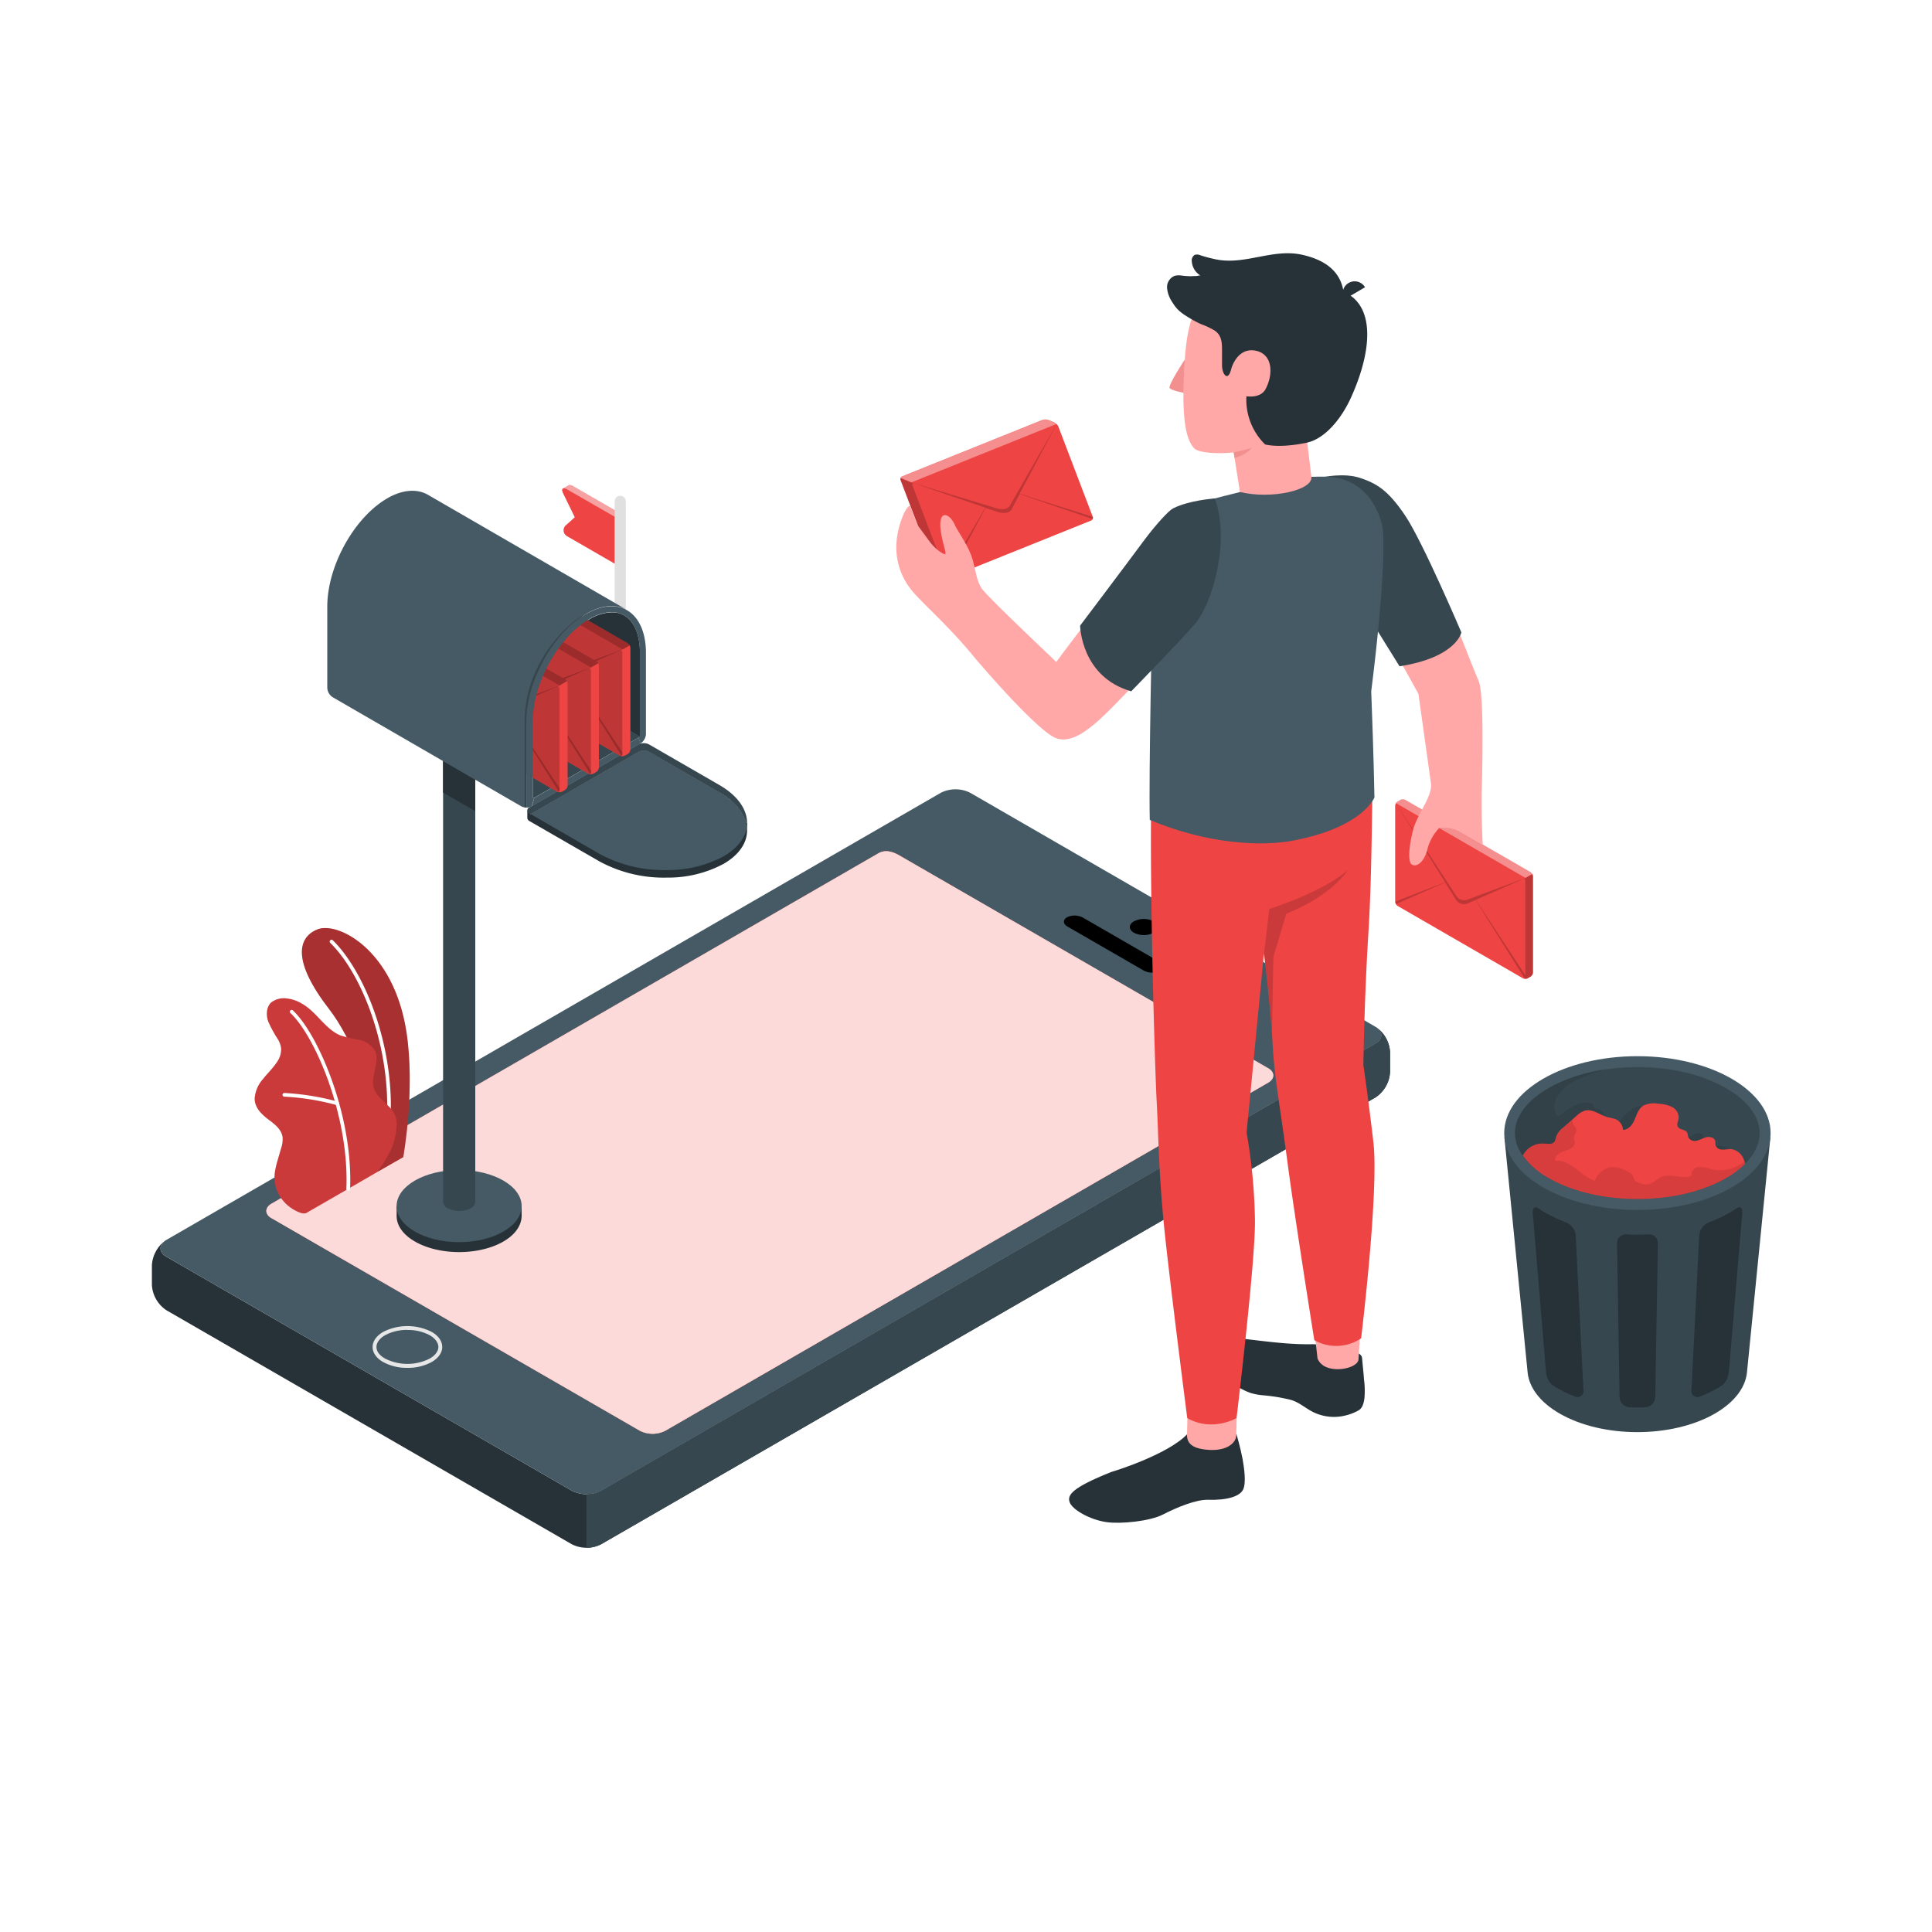 <?xml version="1.0" encoding="UTF-8"?>
<svg class="animated" version="1.1" viewBox="0 0 500 500" xmlns="http://www.w3.org/2000/svg">
<style>svg#freepik_stories-inbox-cleanup:not(.animated) .animable {opacity: 0;}svg#freepik_stories-inbox-cleanup.animated #freepik--Device--inject-5 {animation: 1.6s 1 forwards cubic-bezier(.36,-0.01,.5,1.38) slideUp;animation-delay: 0s;}svg#freepik_stories-inbox-cleanup.animated #freepik--trash-can--inject-5 {animation: 1.5s Infinite  linear floating;animation-delay: 0s;}            @keyframes slideUp {                0% {                    opacity: 0;                    transform: translateY(30px);                }                100% {                    opacity: 1;                    transform: inherit;                }            }                    @keyframes floating {                0% {                    opacity: 1;                    transform: translateY(0px);                }                50% {                    transform: translateY(-10px);                }                100% {                    opacity: 1;                    transform: translateY(0px);                }            }        .animator-hidden { display: none; }</style>
<g class="animable animator-hidden" style="transform-origin:251.12px 333.69px">
<ellipse class="animable" cx="251.12" cy="333.69" rx="238.53" ry="140.13" fill="#f5f5f5" style="transform-origin:251.12px 333.69px"/>
</g>
<g class="animable animator-hidden" fill="#e0e0e0" style="transform-origin:247.232px 312.245px">
<path class="animable" d="m35.08 343.63 112.6 65a10.25 10.25 0 0 0 9.28 0l212.04-122.41c2.56-1.48 2.56-3.88 0-5.36l-112.6-65a10.25 10.25 0 0 0-9.28 0l-212 122.42c-2.6 1.47-2.6 3.87-0.04 5.35z" style="transform-origin:202.042px 312.245px"/>
<ellipse id="c" class="animable" cx="423.78" cy="358.9" rx="37.52" ry="21.66" style="transform-origin:423.78px 358.9px"/>
<ellipse class="animable" cx="319.05" cy="373.47" rx="55.81" ry="32.22" style="transform-origin:319.05px 373.47px"/>
</g>
<g class="animable" style="transform-origin:199.53px 302.417px">
<g class="animable" style="transform-origin:199.53px 302.417px">
<g class="animable" style="transform-origin:199.53px 302.417px">
<path class="animable" d="M42.6,321.2c-1.57,1.22-1.4,3,.51,4.06L148,385.8a8.5,8.5,0,0,0,7.63,0L355.94,270.11c1.94-1.12,2.1-2.88.45-4.1a8.5,8.5,0,0,1,3.36,6.31v5A8.41,8.41,0,0,1,356,284L155.59,399.64a8.41,8.41,0,0,1-7.63,0L43.12,339.12a8.38,8.38,0,0,1-3.81-6.61l0-5.05A8.53,8.53,0,0,1,42.6,321.2Z" fill="#263238" style="transform-origin:199.53px 333.283px"/>
<path class="animable" d="M43.11,325.26,148,385.8a8.5,8.5,0,0,0,7.63,0L355.94,270.11c2.1-1.21,2.11-3.19,0-4.4L251.1,205.18a8.47,8.47,0,0,0-7.63,0L43.11,320.86C41,322.08,41,324.05,43.11,325.26ZM227.35,220.83c1.8-1,3.68-.44,5.48.61l95.33,55c1.8,1,1.81,2.73,0,3.77l-156,90.07a7.28,7.28,0,0,1-6.54,0L70.3,315.27c-1.81-1-1.81-2.73,0-3.77Z" fill="#455a64" style="transform-origin:199.523px 295.488px"/>
<path class="animable" d="M356.39,266a8.5,8.5,0,0,1,3.36,6.31v5A8.43,8.43,0,0,1,356,284L155.59,399.64a7.91,7.91,0,0,1-3.82.92V386.7a7.87,7.87,0,0,0,3.82-.91L355.94,270.11C357.88,269,358,267.23,356.39,266Z" fill="#37474f" style="transform-origin:255.76px 333.28px"/>
<path class="animable" d="m293.46 241.39c-1.41-0.82-1.41-2.14 0-2.95a5.64 5.64 0 0 1 5.12 0c1.41 0.81 1.41 2.13 0 2.95a5.7 5.7 0 0 1-5.12 0z" style="transform-origin:296.02px 239.911px"/>
<path class="animable" d="m105.44 354a12.81 12.81 0 0 1-6.27-1.5c-1.77-1-2.74-2.41-2.74-3.9s1-2.89 2.74-3.91a13.85 13.85 0 0 1 12.54 0c1.77 1 2.74 2.41 2.74 3.91s-1 2.88-2.74 3.9a12.81 12.81 0 0 1-6.27 1.5zm0-9.82a11.89 11.89 0 0 0-5.77 1.37c-1.45 0.84-2.24 1.92-2.24 3.05s0.79 2.2 2.24 3a12.78 12.78 0 0 0 11.54 0c1.44-0.84 2.24-1.92 2.24-3s-0.8-2.21-2.24-3.05a11.89 11.89 0 0 0-5.77-1.35z" fill="#e6e6e6" style="transform-origin:105.44px 348.596px"/>
<path class="animable" d="M296,251.18l-19.74-11.39c-1.17-.68-1.23-1.75-.13-2.39a4.56,4.56,0,0,1,4.13.08L300,248.87c1.18.68,1.23,1.75.13,2.39A4.56,4.56,0,0,1,296,251.18Z" style="transform-origin:288.132px 244.33px"/>
<path class="animable" d="M227.35,220.83c1.8-1,3.68-.44,5.48.61l95.33,55c1.8,1,1.81,2.73,0,3.77l-156,90.07a7.28,7.28,0,0,1-6.54,0L70.3,315.27c-1.81-1-1.81-2.73,0-3.77Z" fill="#ef4444" style="transform-origin:199.228px 295.681px"/>
<path class="animable" d="M227.35,220.83c1.8-1,3.68-.44,5.48.61l95.33,55c1.8,1,1.81,2.73,0,3.77l-156,90.07a7.28,7.28,0,0,1-6.54,0L70.3,315.27c-1.81-1-1.81-2.73,0-3.77Z" fill="#fff" opacity=".8" style="transform-origin:199.228px 295.681px"/>
</g>
</g>
</g>
<g class="animable" style="transform-origin:85.977px 277.104px">
<g class="animable" style="transform-origin:85.977px 277.104px">
<path class="animable" d="m97.73 303.26 6.63-3.79s3.18-17.52 0.8-32.58c-3.34-21.17-17.76-28.47-23-26.37s-6.46 8.38 3 20.61c5.57 7.22 12.75 22.48 12.57 42.13z" fill="#ef4444" style="transform-origin:92.085px 271.717px"/>
<path class="animable" d="m97.73 303.26 6.63-3.79s3.18-17.52 0.8-32.58c-3.34-21.17-17.76-28.47-23-26.37s-6.46 8.38 3 20.61c5.57 7.22 12.75 22.48 12.57 42.13z" opacity=".3" style="transform-origin:92.085px 271.717px"/>
<path class="animable" d="M100.13,294.85h-.06a.49.49,0,0,1-.41-.54c2.74-19.82-5.23-41.54-14.19-50.29a.47.47,0,0,1,.66-.68c9.12,8.92,17.25,31,14.47,51.1A.47.47,0,0,1,100.13,294.85Z" fill="#fff" style="transform-origin:93.24px 269.028px"/>
<path class="animable" d="M79.34,313.88c-1,.6-3.21-.71-4-1.26A10,10,0,0,1,72,308.8a9.33,9.33,0,0,1-.83-5.63,22.38,22.38,0,0,1,.71-3l.84-2.9a7.37,7.37,0,0,0,.42-2.93c-.25-2-2-3.38-3.62-4.58-1.77-1.32-3.62-3.07-3.61-5.46a8.46,8.46,0,0,1,2.11-5c1.14-1.45,2.5-2.73,3.53-4.25a5.88,5.88,0,0,0,1.21-3.72,6.24,6.24,0,0,0-.81-2.32,31.94,31.94,0,0,1-2.54-4.66c-.58-1.67-.5-3.75.8-4.94a5.49,5.49,0,0,1,4.12-1,9.47,9.47,0,0,1,3.82,1.35c3.8,2.11,6,6.6,10,8.23A40.37,40.37,0,0,0,93,269.15a6,6,0,0,1,4,2.75c1.47,3-1.27,6.59-.23,9.73.92,2.77,3.62,3.83,5.13,6.33a6,6,0,0,1,.71,3.64,17.51,17.51,0,0,1-1.53,6.13,44.4,44.4,0,0,1-3.37,5.53C97.67,303.32,79.5,313.79,79.34,313.88Z" fill="#ef4444" style="transform-origin:84.282px 286.188px"/>
<path class="animable" d="M79.34,313.88c-1,.6-3.21-.71-4-1.26A10,10,0,0,1,72,308.8a9.33,9.33,0,0,1-.83-5.63,22.38,22.38,0,0,1,.71-3l.84-2.9a7.37,7.37,0,0,0,.42-2.93c-.25-2-2-3.38-3.62-4.58-1.77-1.32-3.62-3.07-3.61-5.46a8.46,8.46,0,0,1,2.11-5c1.14-1.45,2.5-2.73,3.53-4.25a5.88,5.88,0,0,0,1.21-3.72,6.24,6.24,0,0,0-.81-2.32,31.94,31.94,0,0,1-2.54-4.66c-.58-1.67-.5-3.75.8-4.94a5.49,5.49,0,0,1,4.12-1,9.47,9.47,0,0,1,3.82,1.35c3.8,2.11,6,6.6,10,8.23A40.37,40.37,0,0,0,93,269.15a6,6,0,0,1,4,2.75c1.47,3-1.27,6.59-.23,9.73.92,2.77,3.62,3.83,5.13,6.33a6,6,0,0,1,.71,3.64,17.51,17.51,0,0,1-1.53,6.13,44.4,44.4,0,0,1-3.37,5.53C97.67,303.32,79.5,313.79,79.34,313.88Z" opacity=".15" style="transform-origin:84.282px 286.188px"/>
<path class="animable" d="M90.1,308.15h0a.47.47,0,0,1-.46-.49c.78-18.76-8.06-39.48-14.49-45.5a.46.46,0,0,1,0-.66.47.47,0,0,1,.66,0c6.56,6.14,15.58,27.2,14.79,46.23A.47.47,0,0,1,90.1,308.15Z" fill="#fff" style="transform-origin:82.829px 284.758px"/>
<path class="animable" d="M87.29,286a.32.32,0,0,1-.14,0,63.33,63.33,0,0,0-13.62-2.19.48.48,0,0,1,0-.95,65.16,65.16,0,0,1,13.86,2.24.47.47,0,0,1-.14.92Z" fill="#fff" style="transform-origin:80.422px 284.44px"/>
</g>
</g>
<g class="animable" style="transform-origin:139.022px 224.778px">
<g class="animable" style="transform-origin:139.022px 224.778px">
<path class="animable" d="M160.58,132.9l-12.23-7.06c-.55-.31-.94-.39-1.16-.27l-1.49.87c-.26.14-.25.59.08,1.27l3,6.16-2.22,2a1.73,1.73,0,0,0,.33,2.94l12.22,7.06,1.5-.86Z" fill="#ef4444" style="transform-origin:153.064px 135.693px"/>
<path class="animable" d="M160.58,132.9l-12.23-7.06c-.55-.31-.94-.39-1.16-.27l-1.49.87c-.26.14-.25.59.08,1.27l3,6.16-2.22,2a1.73,1.73,0,0,0,.33,2.94l12.22,7.06,1.5-.86Z" fill="#fff" opacity=".5" style="transform-origin:153.064px 135.693px"/>
<path class="animable" d="M146.86,126.71c-1.2-.7-1.68-.25-1.08,1l3,6.16-2.22,2a1.73,1.73,0,0,0,.33,2.94l12.22,7.06V133.76Z" fill="#ef4444" style="transform-origin:152.316px 136.125px"/>
<path class="animable" d="m160.52 171.81a1.45 1.45 0 0 1-1.44-1.44v-40.62a1.44 1.44 0 0 1 2.88 0v40.62a1.45 1.45 0 0 1-1.44 1.44z" fill="#e0e0e0" style="transform-origin:160.52px 150.06px"/>
<path class="animable" d="m102.65 314.67v-2.54h0.62a10 10 0 0 1 4.11-4c6.32-3.65 16.56-3.65 22.88 0a10 10 0 0 1 4.11 4h0.63v2.46c0 2.43-1.52 4.86-4.73 6.72-6.32 3.64-16.56 3.64-22.88 0-3.18-1.83-4.76-4.24-4.74-6.64z" fill="#263238" style="transform-origin:118.825px 314.716px"/>
<ellipse class="animable" cx="118.82" cy="312.13" rx="16.18" ry="9.34" fill="#455a64" style="transform-origin:118.82px 312.13px"/>
<path class="animable" d="M123,186.44V311a2.07,2.07,0,0,1-1.22,1.7,6.5,6.5,0,0,1-5.89,0,2.07,2.07,0,0,1-1.22-1.7V186.44Z" fill="#37474f" style="transform-origin:118.835px 249.923px"/>
<polygon class="animable" points="114.66 196.95 114.66 205.12 122.99 209.92 122.99 201.77" fill="#263238" style="transform-origin:118.825px 203.435px"/>
<path class="animable" d="M150.11,181.7l15.4,8.9a1.11,1.11,0,0,1-.3.31l-26.94,15.55c-.23.13-.41,0-.41-.24V186.81a30.31,30.31,0,0,1,2.25-10.88Z" fill="#37474f" style="transform-origin:151.685px 191.221px"/>
<path class="animable" d="m165.63 169v21.72l-25.51-14.73a2 2 0 0 1 0.08-0.22c2.74-6.83 7.35-12.63 12.35-15.5a11.65 11.65 0 0 1 5.77-1.79c4.51-0.05 7.31 3.98 7.31 10.52z" fill="#263238" style="transform-origin:152.875px 174.6px"/>
<path class="animable" d="M193.34,214.92V213h-.18v.27a8.7,8.7,0,0,0-.51-1.57,14.65,14.65,0,0,0-6.44-6.54L168,194.61a3,3,0,0,0-2.75,0L137.36,210.7a3.85,3.85,0,0,1-.89-1v2h0a1,1,0,0,0,.57.8L155.27,223a34.86,34.86,0,0,0,17.44,4.12,30.32,30.32,0,0,0,14.51-3.53c4.1-2.36,6.12-5.48,6.12-8.67Z" fill="#263238" style="transform-origin:164.905px 210.705px"/>
<path class="animable" d="m192.65 211.68a14.65 14.65 0 0 0-6.44-6.54l-18.21-10.53a3 3 0 0 0-2.75 0l-27.89 16.09 17.91 10.35a34.86 34.86 0 0 0 17.44 4.12 30.32 30.32 0 0 0 14.51-3.53c3.68-2.12 5.69-4.85 6.06-7.7a8.32 8.32 0 0 0-0.63-2.26z" fill="#455a64" style="transform-origin:165.32px 209.73px"/>
<path class="animable" d="M193.28,213.94a8.32,8.32,0,0,0-.63-2.26,14.65,14.65,0,0,0-6.44-6.54L168,194.61a3,3,0,0,0-2.75,0L137.36,210.7l-.32-.18a.83.83,0,0,1,0-1.58l28.19-16.28a3,3,0,0,1,2.75,0l18.23,10.52c3.28,1.9,5.42,4.18,6.44,6.55a8.49,8.49,0,0,1,.65,2.4A7.82,7.82,0,0,1,193.28,213.94Z" fill="#37474f" style="transform-origin:164.904px 203.133px"/>
<polygon class="animable" points="137.65 208.66 165.84 192.38 165.22 190.91 138.28 206.47" fill="#455a64" style="transform-origin:151.745px 199.785px"/>
<g class="animable" style="transform-origin:144.255px 171.12px">
<path class="animable" d="M163.15,167.66a1.5,1.5,0,0,0-.67-1.17l-34.33-19.81a1.44,1.44,0,0,0-1.34,0l-.76.43a1.5,1.5,0,0,0-.67,1.16v26.32a1.5,1.5,0,0,0,.67,1.16l34.33,19.81a1.44,1.44,0,0,0,1.34,0l.76-.43a1.51,1.51,0,0,0,.67-1.16Z" fill="#ef4444" style="transform-origin:144.265px 171.12px"/>
<path class="animable" d="M163,167l-1.9,1.1-35.47-20.48a1.42,1.42,0,0,1,.47-.5l.76-.43a1.44,1.44,0,0,1,1.34,0l34.32,19.81A1.44,1.44,0,0,1,163,167Z" opacity=".35" style="transform-origin:144.315px 157.312px"/>
<path class="animable" d="m160.89 195.71z" fill="#ef4444" style="transform-origin:160.89px 195.71px"/>
<path class="animable" d="M161.05,168.09l-.35.21a.58.58,0,0,1,.35.57v26.31a.46.46,0,0,1-.21.44.44.44,0,0,1-.32,0l-.14-.06-34.33-19.82a1.5,1.5,0,0,1-.67-1.16V148.28a1.4,1.4,0,0,1,.2-.67Z" opacity=".2" style="transform-origin:143.216px 171.63px"/>
<path class="animable" d="M161.05,168.09,145.15,174a2.6,2.6,0,0,1-3.07-1l-2.55-3.91-14.08-21.57L139,169.26l-13.64,5.34a1.49,1.49,0,0,0,.21.67l13.47-6,3,4.75a2.58,2.58,0,0,0,3.23,1l2.11-.93,13.47,21.49a.46.46,0,0,0,.21-.44v-.44L147.44,174.1Z" opacity=".2" style="transform-origin:143.211px 171.55px"/>
</g>
<g id="freepik--letter--inject-5" class="animable" style="transform-origin:136.115px 175.775px">
<path class="animable" d="M155,172.31a1.47,1.47,0,0,0-.67-1.16L120,151.33a1.53,1.53,0,0,0-1.35,0l-.75.44a1.47,1.47,0,0,0-.67,1.16v26.31a1.47,1.47,0,0,0,.67,1.16l34.32,19.82a1.5,1.5,0,0,0,1.34,0l.76-.44a1.47,1.47,0,0,0,.67-1.16Z" fill="#ef4444" style="transform-origin:136.115px 175.775px"/>
<path class="animable" d="m154.83 171.65-1.91 1.1-35.47-20.48a1.44 1.44 0 0 1 0.48-0.5l0.76-0.44a1.5 1.5 0 0 1 1.34 0l34.32 19.82a1.36 1.36 0 0 1 0.48 0.5z" opacity=".35" style="transform-origin:136.14px 161.961px"/>
<path class="animable" d="m152.77 200.37z" fill="#ef4444" style="transform-origin:152.77px 200.37px"/>
<path class="animable" d="M152.93,172.75l-.35.21a.58.58,0,0,1,.35.57v26.31a.46.46,0,0,1-.21.44.44.44,0,0,1-.32,0l-.14-.06-34.33-19.82a1.5,1.5,0,0,1-.67-1.16V152.94a1.4,1.4,0,0,1,.2-.67Z" opacity=".2" style="transform-origin:135.096px 176.29px"/>
<path class="animable" d="M152.92,172.75,137,178.69a2.59,2.59,0,0,1-3.07-1l-2.55-3.91L117.33,152.2l13.57,21.71-13.64,5.34a1.32,1.32,0,0,0,.21.67L130.94,174l3,4.74a2.59,2.59,0,0,0,3.24,1l2.11-.94,13.47,21.5a.49.49,0,0,0,.2-.45v-.43l-13.6-20.64Z" opacity=".2" style="transform-origin:135.111px 176.25px"/>
</g>
<g id="freepik--letter--inject-5" class="animable" style="transform-origin:128.015px 180.431px">
<path class="animable" d="M146.9,177a1.47,1.47,0,0,0-.67-1.16L111.9,156a1.47,1.47,0,0,0-1.34,0l-.76.44a1.47,1.47,0,0,0-.67,1.16V183.9a1.49,1.49,0,0,0,.67,1.16l34.33,19.82a1.5,1.5,0,0,0,1.34,0l.76-.44a1.49,1.49,0,0,0,.67-1.16Z" fill="#ef4444" style="transform-origin:128.015px 180.438px"/>
<path class="animable" d="m146.7 176.31-1.9 1.1-35.47-20.48a1.34 1.34 0 0 1 0.47-0.5l0.76-0.44a1.44 1.44 0 0 1 1.34 0l34.33 19.82a1.34 1.34 0 0 1 0.47 0.5z" opacity=".35" style="transform-origin:128.015px 166.617px"/>
<path class="animable" d="m144.64 205z" fill="#ef4444" style="transform-origin:144.64px 205px"/>
<path class="animable" d="M144.8,177.4l-.35.21a.58.58,0,0,1,.35.57v26.31a.46.46,0,0,1-.21.44.44.44,0,0,1-.32,0l-.14-.06L109.8,185.06a1.5,1.5,0,0,1-.67-1.16V157.59a1.4,1.4,0,0,1,.2-.67Z" opacity=".2" style="transform-origin:126.966px 180.94px"/>
<path class="animable" d="M144.8,177.41l-15.9,5.93a2.56,2.56,0,0,1-3.06-1l-2.56-3.92L109.2,156.85l13.57,21.72-13.64,5.34a1.54,1.54,0,0,0,.21.67l13.47-6,3,4.75a2.58,2.58,0,0,0,3.23,1l2.11-.93,13.47,21.49a.46.46,0,0,0,.21-.44v-.44l-13.61-20.64Z" opacity=".2" style="transform-origin:126.981px 180.87px"/>
</g>
<path class="animable" d="M162.06,157.73c-2.73-1.43-6.35-1.18-10.31,1.11-4.45,2.56-8.46,7.19-11.27,12.51a39.18,39.18,0,0,0-1.76,3.78,31.9,31.9,0,0,0-2.45,11.68V209a2.89,2.89,0,0,1-1.37-.33L86.07,180.42A3.07,3.07,0,0,1,84.7,178V157c0-10.52,6.93-23,15.47-28,4-2.34,7.73-2.53,10.49-1v0Z" fill="#455a64" style="transform-origin:123.38px 168.007px"/>
<path class="animable" d="m138.72 175.13a31.9 31.9 0 0 0-2.45 11.68v22.19a2.73 2.73 0 0 1-0.5-0.05v-22.13c0-16.32 12.55-26.69 16-28-4.45 2.56-8.46 7.19-11.27 12.51a39.18 39.18 0 0 0-1.78 3.8z" fill="#37474f" style="transform-origin:143.77px 183.91px"/>
<path class="animable" d="M138.28,206.46c-.23.14-.42,0-.42-.23V186.81a30.28,30.28,0,0,1,2.26-10.87,2,2,0,0,1,.08-.22,36.4,36.4,0,0,1,1.88-4c2.74-5.06,6.48-9.22,10.47-11.51a11.65,11.65,0,0,1,5.77-1.79,6.38,6.38,0,0,1,3,.73c2.69,1.44,4.27,4.92,4.27,9.79v21.24a.9.9,0,0,1-.41.72l.62,1.47.14-.09a2.46,2.46,0,0,0,.57-.55h0a3,3,0,0,0,.66-1.74V169c0-5.63-2-9.55-5.15-11.21-2.74-1.44-6.35-1.19-10.32,1.1-4.44,2.56-8.45,7.19-11.27,12.51a39.09,39.09,0,0,0-1.75,3.78,31.9,31.9,0,0,0-2.45,11.68V209h.24a2.75,2.75,0,0,0,1.13-.32Z" fill="#455a64" style="transform-origin:151.7px 182.948px"/>
</g>
</g>
<g id="a" class="animable" style="transform-origin:423.76px 321.988px">
<g class="animable" style="transform-origin:423.76px 321.988px">
<path class="animable" d="m458.17 294.35h-68.83l6 60.78c0.37 3.89 3.13 7.72 8.28 10.69 11.11 6.42 29.11 6.42 40.22 0 5.15-3 7.9-6.8 8.28-10.69z" fill="#37474f" style="transform-origin:423.755px 332.493px"/>
<ellipse class="animable" cx="423.76" cy="293.24" rx="34.47" ry="19.9" fill="#455a64" style="transform-origin:423.76px 293.24px"/>
<path class="animable" d="m423.76 310.3c-8.72 0-16.87-1.93-23-5.44-5.59-3.23-8.67-7.36-8.67-11.62s3.08-8.39 8.67-11.62c6.09-3.51 14.24-5.45 23-5.45s16.87 1.94 22.95 5.45c5.6 3.23 8.68 7.36 8.68 11.62s-3.08 8.39-8.68 11.62c-6.08 3.51-14.23 5.44-22.95 5.44z" fill="#37474f" style="transform-origin:423.74px 293.235px"/>
<path class="animable" d="M447.42,297.27c-1.72-1.29-4.78-.12-6-1.92-.38-.57-.45-1.34-1-1.78-1.6-1.32-4,2.26-5.7,1-.62-.45-.78-1.41-1.47-1.72-.51-.22-1.09,0-1.64,0a3.3,3.3,0,0,1-2.58-2.22,11.6,11.6,0,0,0-1.59-3.21,3.54,3.54,0,0,0-2.29-1.13c-2.16-.19-3.93,1.57-5.38,3.18-.23.26-.47.52-.7.79a5.2,5.2,0,0,1-1.49,1.28,1.33,1.33,0,0,1-1,.14,1.43,1.43,0,0,1-.79-.81c-.61-1.32-.47-3.35-1.88-3.72-.38-.1-.83-.05-1.13-.31s-.29-.65-.5-.94a1.55,1.55,0,0,0-1.19-.5c-2.9-.22-5.46,1.73-7.71,3.57-1.21-.8-1.34-2.57-.88-4,1.16-3.46,4.81-5.37,8.23-6.65,1.6-.6,3.23-1.13,4.87-1.61a42,42,0,0,0-14.89,4.85c-5.59,3.23-8.67,7.36-8.67,11.62s3.08,8.39,8.67,11.62c6.09,3.51,14.24,5.44,23,5.44s16.87-1.93,22.95-5.44l.36-.22c.34-.71.65-1.43.92-2.17C448.63,300.71,448.91,298.4,447.42,297.27Z" opacity=".1" style="transform-origin:420.27px 293.475px"/>
<path class="animable" d="M407.56,361.4a31,31,0,0,1-4.38-2.08c-.52-.3-1-.6-1.48-.92a5.21,5.21,0,0,1-1.61-3.51L396.68,314c-.12-1.37.5-1.91,1.44-1.28q.83.56,1.74,1.08a35.73,35.73,0,0,0,5.44,2.55,4.07,4.07,0,0,1,2.49,3.31l2,40.05A1.56,1.56,0,0,1,407.56,361.4Z" fill="#263238" style="transform-origin:403.242px 337.012px"/>
<path class="animable" d="M429.06,321.77l-.68,39.76a2.74,2.74,0,0,1-2.54,2.67c-1.38.06-2.78.06-4.17,0a2.74,2.74,0,0,1-2.53-2.67l-.65-39.76a2.26,2.26,0,0,1,2.45-2.32,53.62,53.62,0,0,0,5.67,0A2.26,2.26,0,0,1,429.06,321.77Z" fill="#263238" style="transform-origin:423.775px 341.843px"/>
<path class="animable" d="M450.89,314l-3.45,40.92a5.31,5.31,0,0,1-1.62,3.52c-.47.31-1,.62-1.48.91A31.66,31.66,0,0,1,440,361.4a1.56,1.56,0,0,1-2.24-1.68l2-40.06a4.07,4.07,0,0,1,2.49-3.31,36.92,36.92,0,0,0,5.42-2.54c.61-.35,1.2-.72,1.76-1.1C450.37,312.07,451,312.6,450.89,314Z" fill="#263238" style="transform-origin:444.318px 337.005px"/>
<path class="animable" d="M394.11,299.06a20.48,20.48,0,0,0,6.69,5.8c6.09,3.51,14.24,5.44,23,5.44s16.87-1.93,22.95-5.44a23.78,23.78,0,0,0,4.88-3.65,6.13,6.13,0,0,0-.61-1.71,4,4,0,0,0-3.1-2.12c-.75,0-1.49.17-2.23.13a1.74,1.74,0,0,1-1.72-1.15c-.07-.33,0-.68-.05-1-.17-.87-1.27-1.24-2.15-1.08s-1.65.67-2.51.89a1.94,1.94,0,0,1-2.31-.8c-.17-.42-.11-.92-.35-1.31-.48-.81-1.9-.63-2.37-1.45-.37-.65.09-1.43.2-2.16a3.11,3.11,0,0,0-1.77-3,9,9,0,0,0-3.58-.8,5.9,5.9,0,0,0-3.9.55c-1.16.8-1.59,2.27-2.14,3.56s-1.57,2.64-3,2.63a3.22,3.22,0,0,0-1.89-2.73,13.09,13.09,0,0,0-2-.5c-2.05-.56-4-2.27-6-1.72a5.8,5.8,0,0,0-2.24,1.43l-3.34,2.93a5.38,5.38,0,0,0-1.82,2.34,4.9,4.9,0,0,1-.36,1.2c-.63,1-1.94.6-2.91.62a5.43,5.43,0,0,0-3.7,1.12A6.15,6.15,0,0,0,394.11,299.06Z" fill="#ef4444" style="transform-origin:422.87px 297.916px"/>
<path class="animable" d="M446.71,304.86a23.78,23.78,0,0,0,4.88-3.65,6.09,6.09,0,0,0-.17-.61,9.89,9.89,0,0,1-8.5,2,10.38,10.38,0,0,0-3-.6,2.15,2.15,0,0,0-2.17,1.81.8.8,0,0,1,0,.41.59.59,0,0,1-.43.24c-2.62.57-5.6-1-7.92.37a14.26,14.26,0,0,1-2.4,1.59,4.8,4.8,0,0,1-3.07-.42,1.93,1.93,0,0,1-.77-.42c-.4-.41-.39-1.06-.7-1.53a2.71,2.71,0,0,0-1.05-.77,8.22,8.22,0,0,0-4.49-1.24,5.5,5.5,0,0,0-4.17,3.55c-3.69-1.29-6.36-5.6-10.25-5.19-.34-1.2,1.09-2.11,2.29-2.47s2.69-.92,2.74-2.17c0-.52-.24-1-.18-1.54.09-.72.81-1.36.59-2.06a3.1,3.1,0,0,0-.59-.82,2.14,2.14,0,0,1-.38-1.59l-2.29,2a5.38,5.38,0,0,0-1.82,2.34,4.9,4.9,0,0,1-.36,1.2c-.63,1-1.94.6-2.91.62a5.43,5.43,0,0,0-3.7,1.12,6.15,6.15,0,0,0-1.69,2,20.48,20.48,0,0,0,6.69,5.8c6.09,3.51,14.24,5.44,23,5.44S440.63,308.37,446.71,304.86Z" opacity=".1" style="transform-origin:422.895px 300.01px"/>
</g>
</g>
<g class="animable" style="transform-origin:314.355px 229.816px">
<g class="animable" style="transform-origin:314.355px 229.816px">
<g id="b" class="animable" style="transform-origin:378.905px 230.072px">
<path class="animable" d="M396.74,226.81a1.39,1.39,0,0,0-.63-1.1L363.69,207a1.42,1.42,0,0,0-1.27,0l-.71.42a1.4,1.4,0,0,0-.64,1.09v24.85a1.4,1.4,0,0,0,.64,1.1l32.42,18.72a1.4,1.4,0,0,0,1.26,0l.72-.42a1.39,1.39,0,0,0,.63-1.09Z" fill="#ef4444" style="transform-origin:378.905px 230.09px"/>
<path class="animable" d="m396.56 226.18-1.8 1-33.5-19.34a1.3 1.3 0 0 1 0.45-0.48l0.71-0.41a1.42 1.42 0 0 1 1.27 0l32.42 18.72a1.45 1.45 0 0 1 0.45 0.51z" fill="#fff" opacity=".4" style="transform-origin:378.91px 216.99px"/>
<path class="animable" d="M396.74,226.81v24.85a1.39,1.39,0,0,1-.63,1.09l-.72.42-.17.08-.26.06a1.68,1.68,0,0,1-.5,0l-.12,0a.13.13,0,0,1-.08,0,.35.35,0,0,0,.3,0,.44.44,0,0,0,.2-.42V228a.55.55,0,0,0-.33-.54l.33-.19,1.8-1A1.37,1.37,0,0,1,396.74,226.81Z" opacity=".2" style="transform-origin:395.5px 239.807px"/>
<path class="animable" d="M394.76,227.22l-15,5.61a2.45,2.45,0,0,1-2.9-1l-2.41-3.7-13.3-20.37L374,228.32l-12.89,5a1.41,1.41,0,0,0,.2.64L374,228.38l2.81,4.48a2.43,2.43,0,0,0,3.05.94l2-.88,12.71,20.3a.44.44,0,0,0,.2-.42v-.41l-12.85-19.5Z" opacity=".2" style="transform-origin:377.941px 230.49px"/>
</g>
<path class="animable" d="M367.09,179.57l-14.87-26.84s-16.53-20.64-10.06-29.2c8.82-.81,16.62.73,24,15,8.29,15.91,12.23,27.43,16.54,37.8,1.19,2.87,1.07,17,.79,27.69-.18,7,.24,14.59.24,14.59l-5.6-3.23a8.65,8.65,0,0,0-4.21-1.16h-1.4a12.84,12.84,0,0,0-3,5.13c-.89,4-3.08,5.24-4.26,4.3-.57-.46-1-2.82.33-8.42,1.08-4.6,5.27-9.1,4.72-12.62Z" fill="#ffa8a7" style="transform-origin:362.194px 173.652px"/>
<path class="animable" d="M342.16,123.53s5.62-1.26,9.84.16,7.18,3.07,11.69,9.79,14.51,30.18,14.51,30.18-1.21,6.46-16,8.78l-14.74-23.73Z" fill="#37474f" style="transform-origin:360.18px 147.727px"/>
<polygon class="animable" points="319.11 116.05 322.08 134.78 340.66 133.79 338 112.01" fill="#ffa8a7" style="transform-origin:329.885px 123.395px"/>
<path class="animable" d="m306.62 93.05s-4.43 6.72-3.92 7.38 3.76 1.26 3.76 1.26z" fill="#f28f8f" style="transform-origin:304.64px 97.37px"/>
<path class="animable" d="m318.92 74.47c-9 1.89-11.55 5.83-12.4 20.06-0.88 14.87 0.64 19.55 2.59 21.55 1.32 1.35 8.65 1.6 12.35 0.58 4.63-1.28 15.09-5 20-12.47 5.76-8.8 7.27-20.73 1.1-25.62-8.69-6.89-20-4.87-23.64-4.1z" fill="#ffa8a7" style="transform-origin:326.4px 95.438px"/>
<path class="animable" d="m319.28 117.07a37.3 37.3 0 0 0 4.72-1.19 8.37 8.37 0 0 1-4.5 2.6z" fill="#f28f8f" style="transform-origin:321.64px 117.18px"/>
<path class="animable" d="m304.71 80a12.59 12.59 0 0 0 2.29 1.78 31.71 31.71 0 0 0 3.74 2.07 21.6 21.6 0 0 1 3.64 1.71c1.63 1.16 1.84 2.69 1.88 4.56v4.39c0 2.47 1.6 4.34 2.37 1 0 0 1.42-5.49 6.05-4.8s5 5.91 2.84 10c-1.35 2.49-4.95 1.84-4.95 1.84a16.21 16.21 0 0 0 4.84 12.47s3.57 1.08 10.86-0.47c4.48-1 8.78-5.89 11.44-11.82 5.63-12.54 6-23.83-2-27.21-0.87-5.78-5.42-8.37-10.6-9.56-7.76-1.78-15 2.82-22.69 1.11a36.74 36.74 0 0 1-3.74-1 2.09 2.09 0 0 0-1.51-0.1 1.71 1.71 0 0 0-0.73 1.71 4.64 4.64 0 0 0 2.26 3.64c-0.16-0.09-0.91 0.11-1.11 0.12-0.43 0-0.86 0-1.29 0.05a23.53 23.53 0 0 1-2.52-0.18 4.62 4.62 0 0 0-1.74 0.06 3.14 3.14 0 0 0-2 3.16 7.75 7.75 0 0 0 1.38 3.72 11.3 11.3 0 0 0 0.93 1.33c0.16 0.17 0.26 0.28 0.36 0.42z" fill="#263238" style="transform-origin:327.936px 90.465px"/>
<path class="animable" d="m347.91 77.5 5.36-3.16a3.11 3.11 0 0 0-5.36 3.16z" fill="#263238" style="transform-origin:350.374px 75.154px"/>
<path class="animable" d="M352.91,355.79,353,357a21.85,21.85,0,0,1,.12,4.78c-.13,1.1-.45,2.59-1.47,3.19a12.88,12.88,0,0,1-3.5,1.37,12.25,12.25,0,0,1-8.11-.8c-2.1-1-3.75-2.62-6-3.26a45.32,45.32,0,0,0-7.16-1.18,16.14,16.14,0,0,1-3.16-.58,15,15,0,0,1-2.28-1,22.46,22.46,0,0,1-6.77-4.94,10.72,10.72,0,0,1-2.41-4.83c-.21-1.05-.64-4.09,1.12-4,8.62.39,17.15,2.24,25.78,2.14a9.45,9.45,0,0,1,1.68.07,7,7,0,0,1,2.89,1.35,3,3,0,0,0,2.65.65,13.16,13.16,0,0,1,4.47.06,2.11,2.11,0,0,1,1.54,1,2.35,2.35,0,0,1,.13.65C352.64,353,352.78,354.41,352.91,355.79Z" fill="#263238" style="transform-origin:332.627px 356.221px"/>
<path class="animable" d="M352,345.46l-.44,6.5c-.42,2.47-8.85,4-10.59-.39l-.83-7.37Z" fill="#ffa8a7" style="transform-origin:346.07px 349.277px"/>
<path class="animable" d="M320,371.16s1,3.38,1.56,6.33c.42,2.34,1,6.25.16,8s-4.07,2.8-9,2.65c-3.2-.1-8.23,2-11.69,3.79s-10.92,2.51-14.64,2c-4.39-.62-8.88-3.27-9.55-5.11s.32-3.7,10.77-7.88c.1,0,14.51-4.37,19.65-9.79Z" fill="#263238" style="transform-origin:299.413px 382.62px"/>
<path class="animable" d="M320.05,367s-.08,2.86-.11,4.5-2,4-7,3.74c-3.51-.21-5.94-1.21-5.73-4.1l.09-4.17Z" fill="#ffa8a7" style="transform-origin:313.624px 371.115px"/>
<path class="animable" d="M355.43,295.56c-1.48-12.65-2.59-19.89-2.59-19.89s.25-17.61,1.29-34c1.11-17.74.86-40.08,1.3-44.5,0,0-57-12.17-57.46,8.38-.54,23.88,1,73.29,1.39,79.72.48,9,.5,18.43,2,33.08,1.51,14.47,5.9,48.65,5.9,48.65,6.47,3.69,12.76,0,12.76,0s4.95-41,4.76-51.37a142.77,142.77,0,0,0-2.16-22.52l4.49-46.35s1.76,14.33,2.24,23.36,1.71,14.55,3.94,31.35c1.94,14.59,6.85,45.36,6.85,45.36a11.52,11.52,0,0,0,12.12-.48S356.91,308.21,355.43,295.56Z" fill="#ef4444" style="transform-origin:326.789px 281.116px"/>
<path class="animable" d="m348.82 225.19s-3.95 6.51-15.93 11.29l-3.34 11.19-0.36 19.67c-0.46-6.34-1.16-13.26-2.05-20.59l1.35-11.53s13.23-4.01 20.33-10.03z" opacity=".15" style="transform-origin:337.98px 246.265px"/>
<path class="animable" d="m357.62 135.52c-2.29-8.14-7.66-11.74-13.63-12.12-1.52-0.1-4.6 0-4.6 0 0.42 3.45-10.21 5.89-18.48 3.94-2.49 0.66-6.62 1.59-8.7 2.28-5.94 2-13.07 9.41-14 28.8 0 0-0.94 41.67-0.65 53.77 14.68 6.2 28.85 7 37.4 5.3 17.81-3.47 20.74-11.1 20.74-11.1s-0.17-10.59-0.83-27.48c3.02-23.98 3.74-39.85 2.75-43.39z" fill="#455a64" style="transform-origin:327.77px 170.812px"/>
<g class="animable" style="transform-origin:257.942px 128.995px">
<path class="animable" d="M233.07,124.26a.77.77,0,0,1,.45-1l36.34-14.62a2.69,2.69,0,0,1,1.68.12l1.1.46a2.43,2.43,0,0,1,1.23,1.09l8.93,23.42a.76.76,0,0,1-.45,1L246,149.35a2.69,2.69,0,0,1-1.68-.12l-1.1-.46a2.46,2.46,0,0,1-1.24-1.09Z" fill="#ef4444" style="transform-origin:257.937px 128.995px"/>
<path class="animable" d="M233.09,123.69l2.77,1.15,37.54-15.11a3,3,0,0,0-.76-.48l-1.1-.46a2.62,2.62,0,0,0-1.68-.12l-36.34,14.62A.81.81,0,0,0,233.09,123.69Z" fill="#fff" opacity=".4" style="transform-origin:253.245px 116.712px"/>
<path class="animable" d="M233.07,124.26,242,147.68a2.46,2.46,0,0,0,1.24,1.09l1.1.46.26.09.36.08a3.77,3.77,0,0,0,.66,0l.15,0,.09,0a.68.68,0,0,1-.4,0,.69.69,0,0,1-.41-.41l-8.93-23.41a.33.33,0,0,1,.24-.48l-.5-.21-2.77-1.15A.75.75,0,0,0,233.07,124.26Z" opacity=".2" style="transform-origin:239.446px 136.585px"/>
<path class="animable" d="M235.86,124.84l21.95,6.68c1.57.48,3,.22,3.51-.63l1.87-3.25,10.34-18-9.65,18.13,18.93,6a.75.75,0,0,1,0,.57l-18.92-6.48-2.11,4c-.48.91-2.07,1.16-3.72.6l-3-1-9.6,17.94a.69.69,0,0,1-.41-.41l-.15-.39L255,131.38Z" opacity=".2" style="transform-origin:259.363px 129.52px"/>
</g>
<path class="animable" d="M294.9,143.25c-6.75,8.66-16.2,20.84-21.54,28.06-3.84-3.69-17.83-16.91-19.27-19-1.61-2.32-1.54-5.5-2.87-8.9-1.08-2.78-3.52-6.21-4.15-7.63-1.15-2.6-3.68-3.89-3.72-.09,0,3.16,1.5,6.92,1.33,7.64-.08.31-1.33-.32-2.69-1.6a12.65,12.65,0,0,1-1.62-1.88L237.53,136l-2-5.15s-.79.11-1.79,2.49c-2.88,6.86-2.5,14.37,3.05,20.42,3.29,3.59,8.83,8.5,14.58,15.4S267.9,188,272.5,190.65c4.14,2.38,9.19-1.38,15-7.26,8.15-8.21,20.75-22,20.75-22s9.4-15.94,3.92-31.77C305.3,129.88,303.52,132.2,294.9,143.25Z" fill="#ffa8a7" style="transform-origin:272.928px 160.497px"/>
<path class="animable" d="M314.42,129s-6.63.43-10.85,2.58c-1.13.58-4.37,4.1-7.45,8.22-6,8.09-16.59,22.11-16.59,22.11s.2,13.29,13.23,17c0,0,13.05-13.39,16.56-17.53C313.89,156,318.35,140,314.42,129Z" fill="#37474f" style="transform-origin:297.731px 153.955px"/>
</g>
</g>
</svg>

